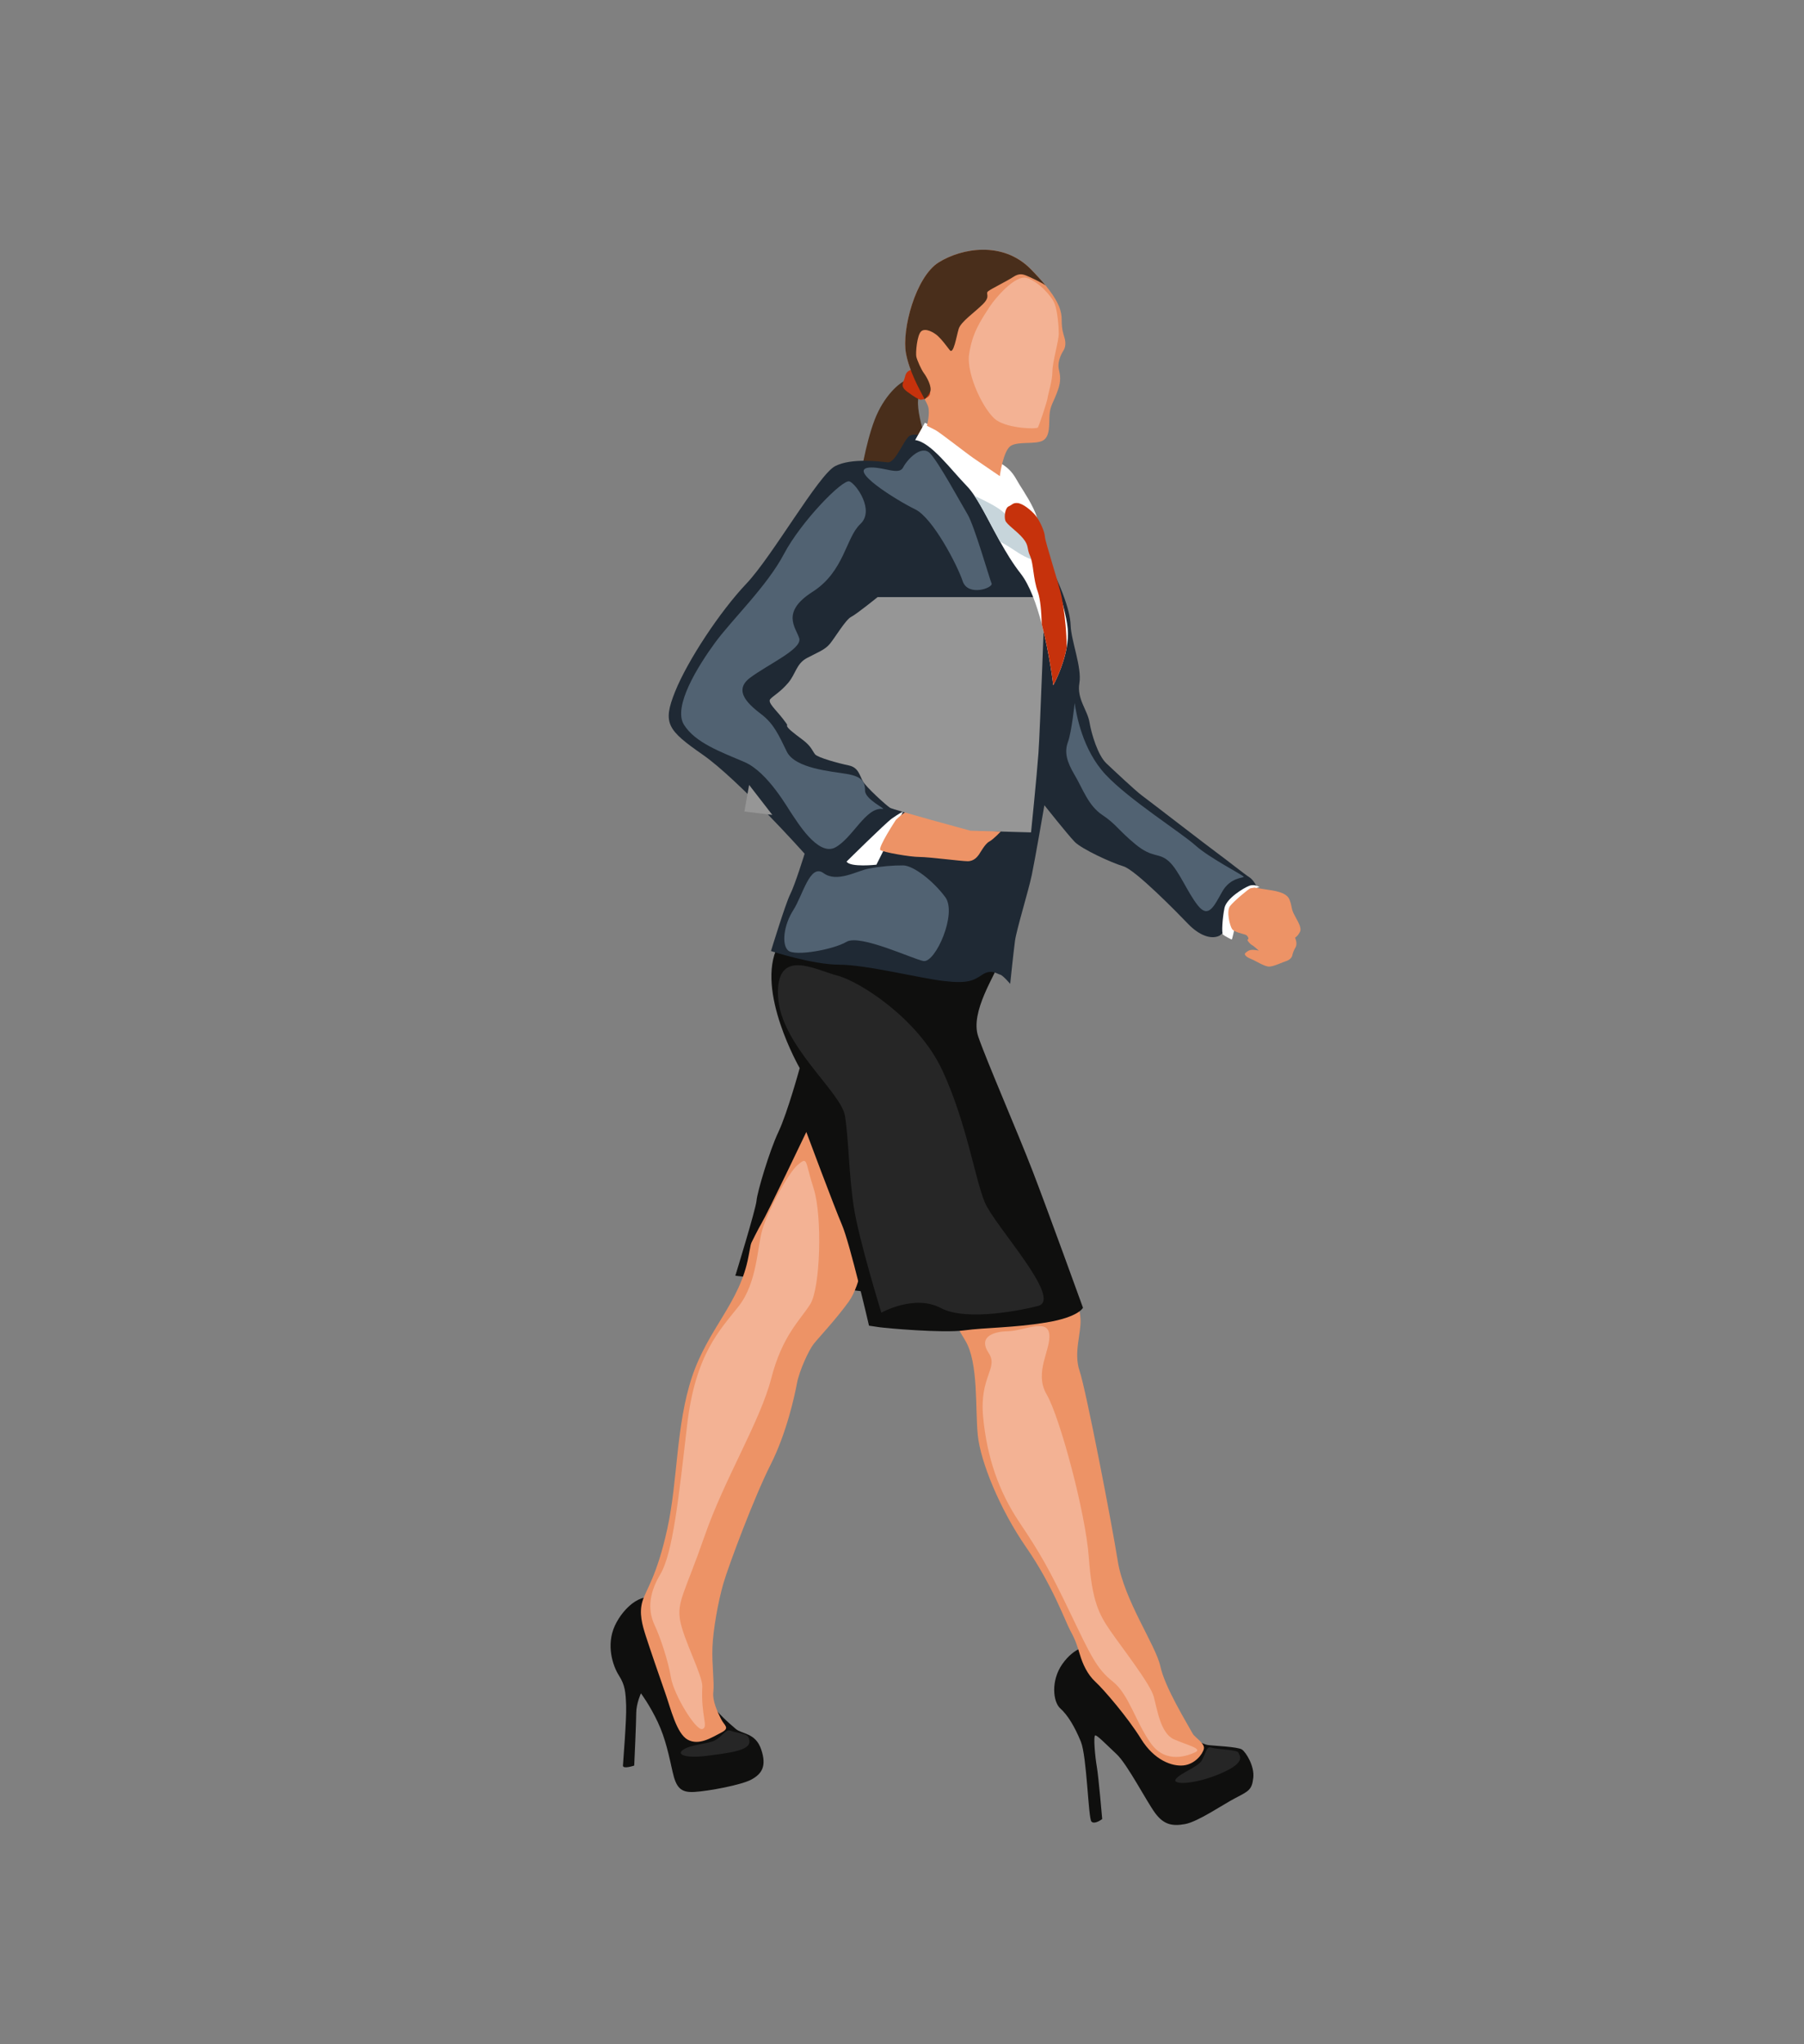 <?xml version="1.0" encoding="utf-8"?>
<!-- Generator: Adobe Illustrator 17.0.0, SVG Export Plug-In . SVG Version: 6.00 Build 0)  -->
<!DOCTYPE svg PUBLIC "-//W3C//DTD SVG 1.1//EN" "http://www.w3.org/Graphics/SVG/1.1/DTD/svg11.dtd">
<svg version="1.1" id="Layer_1" xmlns="http://www.w3.org/2000/svg" xmlns:xlink="http://www.w3.org/1999/xlink" x="0px" y="0px"
	 width="355px" height="402px" viewBox="0 0 355 402" enable-background="new 0 0 355 402" xml:space="preserve">
<rect x="0" y="0" width="355" height="402" fill="#808080" stroke="none"/>
<g>
	<polygon fill="#0F0F0E" points="172.11,254.28 144.701,250.904 151.453,233.955 164.893,231.969 173.434,240.311 	"/>
	<path fill="#0F0F0E" d="M233.384,341.077c1.788,0.96,3.211,1.953,4.27,2.118c1.06,0.166,5.959,0.331,6.753,0.894
		c0.795,0.563,2.483,3.244,2.218,5.561c-0.265,2.317-0.828,2.582-3.443,3.939c-2.615,1.357-7.415,4.701-9.997,5.164
		c-2.582,0.463-4.204,0.066-5.859-2.152c-1.655-2.218-5.462-9.6-7.581-11.586c-2.119-1.986-3.774-3.708-4.204-3.708
		c-0.43,0-0.033,4.303,0.297,6.157c0.332,1.854,1.06,10.295,1.06,10.295s-1.489,1.159-2.118,0.497
		c-0.629-0.662-0.894-12.811-2.086-15.724c-1.192-2.913-2.582-5.23-4.038-6.521c-1.457-1.291-1.887-5.495,0.397-8.739
		c2.284-3.244,5.396-4.303,7.647-3.012C218.951,325.551,233.384,341.077,233.384,341.077z"/>
	<path fill="#0F0F0E" d="M139.228,334.258c2.291,3.053,4.281,4.667,5.539,5.76c1.258,1.092,3.906,0.728,5.031,4.072
		s0.067,4.8-1.92,5.892c-1.986,1.092-8.474,2.284-11.222,2.45c-2.748,0.165-3.608-0.894-4.303-3.972
		c-0.696-3.079-1.358-6.455-2.913-9.765c-1.556-3.31-3.314-5.66-3.314-5.66s-0.924,2.019-0.924,3.873
		c0,1.854-0.397,10.335-0.397,10.335s-2.251,0.769-2.218,0c0.033-0.768,0.728-9.077,0.629-11.759
		c-0.1-2.681-0.199-4.039-1.424-5.959c-1.225-1.92-2.549-5.992-0.794-9.798c1.754-3.807,5.992-7.283,8.574-4.668
		C132.154,317.673,139.228,334.258,139.228,334.258z"/>
	<path fill="#492E1B" d="M178.642,74.641c-1.589,0.441-4.722,3.222-6.532,7.945c-1.81,4.722-3.001,12.093-2.781,12.093
		c0.22,0,13.695-5.959,13.695-5.959s-3.456-8.607-2.043-11.299C182.394,74.729,178.642,74.641,178.642,74.641z"/>
	<path fill="#ED9366" d="M234.719,340.988c0.367,0.68,2.427,1.876,2.184,2.957c-0.242,1.081-1.765,3.024-3.994,3.266
		c-2.229,0.243-5.76-0.993-8.364-5.208c-2.604-4.215-7.349-9.732-8.971-11.222c-1.622-1.49-2.516-3.542-3.046-5.297
		c-0.53-1.754-0.894-2.946-1.854-4.667c-0.96-1.721-3.52-8.982-8.728-16.485c-5.208-7.503-9.004-16.861-9.534-22.069
		c-0.53-5.208,0.176-14.301-2.472-18.626c-2.648-4.326-2.913-5.738-2.913-6.18c0-0.441-16.772-12.182-16.772-12.182
		s-0.706,7.238-3.266,10.769c-2.56,3.531-5.914,7.062-6.886,8.298c-0.971,1.236-2.825,5.297-3.266,7.68
		c-0.441,2.383-2.03,9.798-5.208,16.066c-3.178,6.268-8.21,19.686-9.269,23.305c-1.059,3.619-2.03,9.18-2.162,12.579
		c-0.133,3.398,0.397,6.886,0.177,8.739c-0.221,1.854,0.838,3.972,1.5,5.341c0.662,1.368,1.898,1.766,0,2.736
		c-1.898,0.971-4.325,2.56-6.532,1.368c-2.207-1.192-3.354-6.135-4.414-9.136c-1.059-3.001-3.134-9.048-3.84-11.255
		c-0.706-2.207-1.368-4.502-0.662-6.841c0.706-2.339,2.825-4.855,4.899-14.301c2.074-9.445,1.677-20.303,4.855-29.837
		c3.178-9.534,9.446-14.565,11.123-23.746c1.677-9.18,3.266-14.124,6.268-21.274c3.001-7.15,5.385-13.241,5.561-15.36
		c0.176-2.118,8.21,6.444,8.739,6.709c0.53,0.265,30.278,14.654,36.81,24.894c6.532,10.24,7.768,14.566,7.945,17.39
		c0.177,2.825-1.412,6.621-0.177,10.24c1.236,3.619,6.267,29.572,7.504,37.34c1.235,7.768,7.503,16.596,8.385,20.745
		C229.224,331.874,233.682,339.068,234.719,340.988z"/>
	<path fill="#0F0F0E" d="M213.113,257.194c0,0-0.794,1.854-7.282,2.913c-6.488,1.059-11.829,0.971-16.11,1.545
		c-4.282,0.574-15.448-0.442-16.64-0.618c-1.192-0.177-2.074-0.309-2.074-0.309s-3.73-16.11-5.318-19.818
		c-1.589-3.708-7.018-18.273-7.018-18.273s-7.613,15.956-8.805,17.942c-1.192,1.986-5.164,10.328-5.164,10.328
		s4.039-13.109,4.171-14.764c0.132-1.655,2.516-9.732,4.303-13.506c1.787-3.774,4.193-12.563,4.193-12.563s-8.739-15.2-4.325-23.939
		s35.487-3.972,39.106-5.561c3.619-1.589,6.179,4.325,4.944,7.768c-1.236,3.443-6.268,10.681-4.591,15.536
		c1.677,4.855,7.68,18.626,10.681,26.394C206.184,238.038,213.113,257.194,213.113,257.194z"/>
	<path fill="#1F2934" d="M198.791,193.503c0,0-1.457-1.721-1.986-1.821c-0.53-0.099-1.721-1.159-3.476,0
		c-1.754,1.159-2.814,1.821-7.613,1.258c-4.8-0.563-15.294-3.211-20.557-3.211c-5.263,0-13.44-2.681-13.44-2.681
		s2.869-9.39,3.796-11.2c0.927-1.81,2.825-7.945,2.825-7.945s-13.065-14.609-20.039-19.465c-6.974-4.855-7.944-6.179-5.473-12.358
		c2.471-6.179,8.915-15.889,14.035-21.274c5.12-5.385,14.213-21.451,17.479-23.128c3.266-1.677,8.872-0.883,10.372-0.75
		c1.501,0.133,3.134-4.458,4.281-5.208c1.148-0.75,4.59,0.486,4.855,0.486c0.264,0,17.831,15.934,21.275,22.113
		c3.442,6.179,5.472,11.608,5.561,14.654c0.089,3.045,2.251,8.297,1.721,11.387c-0.53,3.09,1.589,5.297,1.986,7.68
		c0.397,2.384,1.677,6.532,3.31,8.077s5.826,5.473,6.973,6.312c1.148,0.838,13.33,10.239,14.742,11.255
		c1.412,1.015,5.65,4.369,6.444,4.855c0.795,0.486,1.412,1.765,1.412,1.765s-5.737,9.004-7.371,9.754
		c-1.633,0.75-3.972-0.132-6.09-2.339c-2.119-2.207-10.373-10.637-12.756-11.343c-2.383-0.706-8.209-3.399-9.577-4.811
		c-1.369-1.412-5.959-7.194-5.959-7.194s-1.81,10.505-2.472,13.683c-0.662,3.178-3.001,10.725-3.31,12.976
		C199.431,187.28,198.791,193.503,198.791,193.503z"/>
	<path fill="#FFFFFF" d="M166.593,169.448c0,0,7.592-7.503,8.872-8.43c1.281-0.927,2.251-1.413,2.251-1.413l-5.252,10.46
		C172.463,170.066,167.299,170.64,166.593,169.448z"/>
	<path fill="#ED9366" d="M176.303,161.239c1.147-1.106,2.692-2.384,5.209-2.957c2.515-0.574,5.295-0.762,7.381-1.655
		c2.086-0.894,4.116-2.207,5.374-2.737c1.258-0.53,2.626-0.728,3.266-0.64c0.64,0.088,0.861,1.391,0.198,2.273
		c-0.662,0.883-4.215,3.156-5.164,3.509c-0.949,0.353-3.398,1.589-3.332,2.119c0.066,0.53,2.074,2.141,3.508,2.185
		c1.435,0.044,4.215,0.176,4.215,0.176s-1.457,1.567-2.295,2.008c-0.838,0.441-1.765,2.207-2.03,2.56
		c-0.264,0.353-0.927,1.302-2.207,1.302c-1.28,0-7.613-0.839-9.489-0.839c-1.876,0-7.084-0.927-7.68-1.346
		C172.661,166.778,176.303,161.239,176.303,161.239z"/>
	<path fill="#FFFFFF" d="M247.85,174.502c0,0-0.883-0.706-2.009-0.287c-1.125,0.419-4.48,2.472-4.877,4.348
		c-0.397,1.876-0.618,5.031-0.287,5.274c0.331,0.243,1.633,0.971,1.721,0.927c0.088-0.044,0.508-2.008,0.508-2.008
		s-0.595-3.641,0.375-4.789S246.901,174.436,247.85,174.502z"/>
	<path fill="#ED9366" d="M246.857,174.568c0,0,1.854,0.287,2.604,0.419c0.75,0.133,3.685,0.375,4.282,1.92
		c0.596,1.545,0.265,1.589,0.86,2.824c0.596,1.236,1.677,2.671,1.192,3.575c-0.486,0.905-0.949,1.103-0.949,1.103
		s0.529,1.126,0.11,1.876c-0.419,0.75-0.552,1.17-0.662,1.655c-0.11,0.486-0.662,0.927-1.258,1.103
		c-0.596,0.177-2.339,1.037-3.266,1.059c-0.927,0.022-2.649-1.126-3.443-1.435c-0.794-0.309-1.721-0.861-1.214-1.28
		c0.508-0.419,0.839-0.618,1.589-0.574c0.75,0.044,1.103,0.198,1.015,0.155c-0.089-0.044-0.905-0.861-1.325-1.082
		c-0.419-0.221-1.125-1.055-0.838-1.123c0.287-0.068,0-0.752-0.464-0.929c-0.464-0.176-2.185-0.486-2.626-1.104
		c-0.442-0.618-1.192-3.531-0.398-4.546c0.795-1.015,3.708-3.421,4.017-3.487C246.393,174.634,246.857,174.568,246.857,174.568z"/>
	<path fill="#969696" d="M172.706,117.432h32.904c0,0-0.927,26.019-1.258,30.654c-0.331,4.634-1.457,15.625-1.457,15.625
		l-11.917-0.331c0,0-15.161-4.105-15.823-4.502c-0.662-0.397-4.701-4.038-5.363-5.23c-0.662-1.192-0.861-2.715-2.781-3.112
		c-1.92-0.397-6.091-1.522-6.621-2.185c-0.53-0.662-0.728-1.589-2.516-2.913c-1.787-1.324-2.781-2.118-2.979-2.582
		c-0.199-0.463,0.53,0.265-0.861-1.523c-1.39-1.788-3.045-3.178-2.45-3.84c0.596-0.662,1.986-1.39,3.509-3.178
		c1.523-1.788,1.589-3.774,3.707-4.899c2.119-1.126,3.509-1.589,4.502-2.781c0.993-1.192,3.112-4.767,4.171-5.297
		C168.535,120.809,172.706,117.432,172.706,117.432z"/>
	<polygon fill="#969696" points="151.983,160.268 146.488,159.606 147.415,154.375 	"/>
	<path fill="#FFFFFF" d="M209.896,127.398c-0.713,3.926-2.631,7.379-2.631,7.379s-0.691-6.028-2.268-12.045
		c-1.007-3.836-2.375-7.669-4.153-9.934c-1.508-1.925-2.839-4.113-4.056-6.294c-1.858-3.336-3.452-6.651-5.02-8.99
		c-0.507-0.757-1.01-1.411-1.517-1.931c-3.109-3.176-7.015-8.606-10.16-9.036l1.918-3.409c0,0,12.645,6.621,14.963,8.012
		c2.319,1.388,2.782,2.779,3.61,4.103c0.761,1.218,2.859,4.36,3.476,6.505c0.057,0.19,0.1,0.373,0.13,0.547
		c0.283,1.641,3.413,10.471,5.02,16.758c0.467,1.825,0.804,3.433,0.907,4.593C210.223,124.89,210.119,126.167,209.896,127.398z"/>
	<path fill="#C7D5DB" d="M204.055,110.25c0,0-1.424,0.034-4.437-2.021c-0.957-0.654-1.928-1.211-2.832-1.725
		c-1.858-3.336-3.452-6.651-5.02-8.99c2.762,1.301,5.254,2.535,6.265,3.829c1.291,1.654,1.588,1.821,1.588,1.821
		s0.961-3.543,0.694-4.336c-0.264-0.793,2.378,4.273,2.682,5.56C203.301,105.68,204.055,110.25,204.055,110.25z"/>
	<path fill="#C6320C" d="M209.896,127.398c-0.713,3.926-2.631,7.379-2.631,7.379s-0.691-6.028-2.268-12.045
		c-0.06-2.271-0.244-4.89-0.777-6.357c-0.927-2.549-0.828-5.531-1.521-7.052c-0.697-1.524-0.167-1.955-1.357-3.409
		c-1.191-1.458-3.246-2.749-3.509-3.542c-0.263-0.794-0.034-2.482,0.664-2.782c0.693-0.297,0.847-0.777,1.848-0.637
		c0.997,0.14,2.488,1.334,3.349,2.325c0.12,0.137,0.244,0.3,0.364,0.48c0.764,1.114,1.524,2.902,1.554,3.759
		c0.033,0.991,2.819,9.45,3.312,11.915c0.087,0.427,0.184,0.984,0.284,1.631C209.546,121.261,209.912,124.516,209.896,127.398z"/>
	<path fill="#ED9366" d="M209.219,69.035c-0.497,0.764-0.994,2.021-0.927,3.078c0.067,1.061,0.761,2.088-0.1,4.57
		c-0.861,2.482-1.521,3.012-1.654,4.867c-0.134,1.851,0.167,4.203-1.258,5.064c-1.424,0.86-4.833,0.133-6.354,1.061
		c-1.525,0.928-2.179,5.968-2.179,5.968s-3.385-2.295-5.106-3.486c-1.721-1.191-6.751-5.164-7.592-5.584
		c-0.837-0.42-1.654-0.837-1.654-0.837s0.664-2.405,0.244-3.776c-0.1-0.32-0.344-0.811-0.674-1.431
		c-1.061-2.018-2.999-5.427-3.673-9.006c-0.883-4.68,1.899-15.094,6.442-17.92c4.547-2.825,12.625-4.24,18.099,1.324
		c1.181,1.201,2.135,2.262,2.909,3.203c2.802,3.415,3.182,5.283,3.182,6.771c0,1.898,0.297,2.628,0.561,3.552
		C209.749,67.38,209.716,68.274,209.219,69.035z"/>
	<path fill="#C6320C" d="M179.834,72.744c-0.132-0.133-1.429-0.044-1.708,1.236c-0.278,1.28-1.161,1.898,0.384,3.045
		c1.545,1.148,2.383,1.589,2.692,1.589c0.309,0,2.383-0.485,1.677-1.854C182.173,75.392,179.834,72.744,179.834,72.744z"/>
	<path fill="#492E1B" d="M205.74,56.129c-0.924-0.644-2.909-1.572-3.659-1.878c-0.751-0.31-1.501-0.573-2.692,0.22
		c-1.194,0.794-4.192,2.252-4.9,2.782c-0.707,0.527,0.574,0.924-1.061,2.559c-1.631,1.634-4.323,3.442-4.767,4.853
		c-0.44,1.415-1.014,5.167-1.765,4.196c-0.75-0.974-1.501-1.988-2.295-2.738c-0.794-0.751-2.472-1.678-3.312-0.971
		c-0.838,0.707-1.137,4.326-0.964,5.031c0.17,0.707,0.964,2.518,1.494,3.222c0.53,0.707,1.675,2.715,1.204,3.709
		c-0.183,0.39-0.58,0.92-1.061,1.415c-1.061-2.018-2.999-5.427-3.673-9.006c-0.883-4.68,1.899-15.094,6.442-17.92
		c4.547-2.825,12.625-4.24,18.099,1.324C204.012,54.128,204.966,55.188,205.74,56.129z"/>
	<path fill="#F3B294" d="M138.204,331.721c-0.309,5.805,1.279,7.95,0,8.339c-1.279,0.389-5.615-6.782-6.171-10.118
		c-0.556-3.336-2.057-7.839-3.224-10.34c-1.167-2.502-1.39-5.782,1.112-9.952c2.502-4.17,3.647-15.205,5.284-29.298
		c1.637-14.093,6.474-18.763,10.143-23.433c3.669-4.67,3.645-11.604,4.67-15.094c1.024-3.489,5.003-11.091,7.005-12.759
		c2.001-1.668,1.334-0.75,3.085,4.67c1.751,5.421,1.334,19.597-0.667,22.766c-2.001,3.169-5.504,6.171-7.672,14.594
		c-2.168,8.422-9.173,19.68-13.093,30.938c-3.919,11.258-5.504,12.926-4.837,16.678
		C134.507,322.464,138.315,329.636,138.204,331.721z"/>
	<path fill="#F3B294" d="M235.16,344.646c-1.248,0.561-5.671,2.418-8.673-1.751c-3.002-4.17-4.336-9.673-7.505-12.175
		c-3.169-2.502-4.336-5.087-8.423-13.593s-5.837-11.591-9.924-17.679c-4.086-6.088-6.421-12.814-7.172-20.792
		c-0.751-7.978,3.085-9.563,1.084-12.565c-2.001-3.002,0.584-4.196,3.753-4.266c3.169-0.07,7.755-2.572,8.172,0.514
		c0.417,3.085-3.085,7.505-0.5,11.925c2.585,4.42,7.656,23.266,8.29,32.022c0.633,8.756,2.051,11.258,4.219,14.427
		c2.168,3.169,7.884,10.424,8.57,13.009c0.686,2.585,1.354,7.172,3.939,8.339C233.576,343.229,236.812,343.904,235.16,344.646z"/>
	<path fill="#262626" d="M238.218,343.673c1.83,0.511,5.226,0.389,5.504,1.057c0.278,0.667,1.501,1.945-3.614,4.114
		c-5.115,2.168-9.562,2.224-8.728,1.057c0.834-1.167,4.392-2.391,5.115-3.669C237.217,344.952,237.428,343.452,238.218,343.673z"/>
	<path fill="#262626" d="M143.638,340.351c2.414,0.814,3.753,0.375,3.836,2.168c0.083,1.793-4.128,2.252-8.256,2.794
		c-4.128,0.542-6.296-0.167-4.753-1.209c1.542-1.042,4.881-1.084,6.256-1.835C142.095,341.519,142.835,340.081,143.638,340.351z"/>
	<path fill="#262626" d="M204.305,256.835c-2.587,0.701-14.01,3.169-19.18,0.417c-5.17-2.752-11.691,0.917-11.691,0.917
		s-4.403-14.26-5.404-20.681c-1.001-6.421-1.001-13.259-1.751-18.012c-0.75-4.753-12.759-13.926-13.176-23.6
		c-0.417-9.673,7.422-5.087,11.675-4.003c4.253,1.084,15.928,8.422,20.681,18.68s6.421,21.348,8.339,25.935
		C195.716,241.074,209.225,255.501,204.305,256.835z"/>
	<path fill="#516272" d="M181.734,189.01c-1.993-0.332-12.492-5.337-15.141-3.78c-2.649,1.557-10.154,2.888-11.488,1.722
		c-1.334-1.166-0.89-5.002,1.001-7.948c1.89-2.946,3.28-9.229,5.948-7.283c2.669,1.946,6.56-0.445,8.895-0.89
		c2.335-0.445,4.749-0.641,6.767-0.626c2.017,0.015,5.909,3.016,8.3,6.241C188.405,179.67,184.069,189.399,181.734,189.01z"/>
	<path fill="#516272" d="M173.673,159.1c0.919,0.105-3.447-1.834-3.447-3.614c0-1.779-0.651-2.78-3.633-3.28
		c-2.982-0.5-10.153-1.056-11.766-4.392c-1.612-3.336-2.613-5.48-4.892-7.243c-2.279-1.763-5.892-4.598-2.335-7.267
		c3.558-2.669,10.341-5.671,9.673-7.783c-0.667-2.113-3.664-5.115,2.615-9.118c6.279-4.003,6.546-10.674,9.415-13.343
		c2.869-2.669-0.8-7.868-2.135-8.382c-1.334-0.513-9.562,7.942-12.898,14.277c-3.336,6.335-10.229,12.895-13.565,17.454
		c-3.336,4.559-8.339,12.564-6.115,16.122c2.224,3.558,7.228,5.337,11.898,7.338c4.669,2.001,8.672,9.339,9.451,10.396
		c0.778,1.056,5.003,8.284,8.45,6.393C167.836,164.771,170.361,158.723,173.673,159.1z"/>
	<path fill="#516272" d="M171.394,91.942c2.673-0.056,5.527,1.557,6.322,0c0.794-1.557,3.598-4.559,5.31-2.78
		c1.711,1.779,6.048,9.784,7.382,12.008c1.334,2.224,4.317,12.675,4.716,13.565c0.399,0.889-4.656,2.669-5.687-0.445
		c-1.03-3.113-5.878-12.453-9.347-14.121C176.62,98.503,166.168,92.054,171.394,91.942z"/>
	<path fill="#516272" d="M211.477,138.253c0.334,2.252,1.501,9.173,6.088,14.093c4.586,4.92,15.01,11.508,17.679,13.926
		c2.669,2.418,9.507,5.921,9.507,6.171c0,0.25-2.63,0.083-4.234,2.919c-1.604,2.835-2.688,5.337-4.772,2.752
		c-2.085-2.585-3.753-6.956-5.754-8.732c-2.001-1.776-3.169-0.525-6.588-3.36c-3.419-2.835-3.753-3.919-6.505-5.754
		c-2.752-1.835-3.836-5.17-5.421-7.839c-1.584-2.669-2.056-4.503-1.32-6.505C210.893,143.923,211.477,138.253,211.477,138.253z"/>
	<path fill="#F3B294" d="M194.841,60.198c1.005-1.526,4.915-6.171,7.172-5.546c2.256,0.625,5.003,3.628,5.545,5.129
		c0.542,1.501,0.792,4.378,0.792,5.837c0,1.459-1.251,5.587-1.251,7.422c0,1.835-0.876,4.545-0.959,5.254
		c-0.083,0.709-1.668,5.462-1.918,5.795c-0.25,0.334-5.671,0.209-8.089-1.418c-2.418-1.626-6.046-9.048-5.421-13.051
		C191.338,65.619,192.673,63.492,194.841,60.198z"/>
</g>
</svg>
